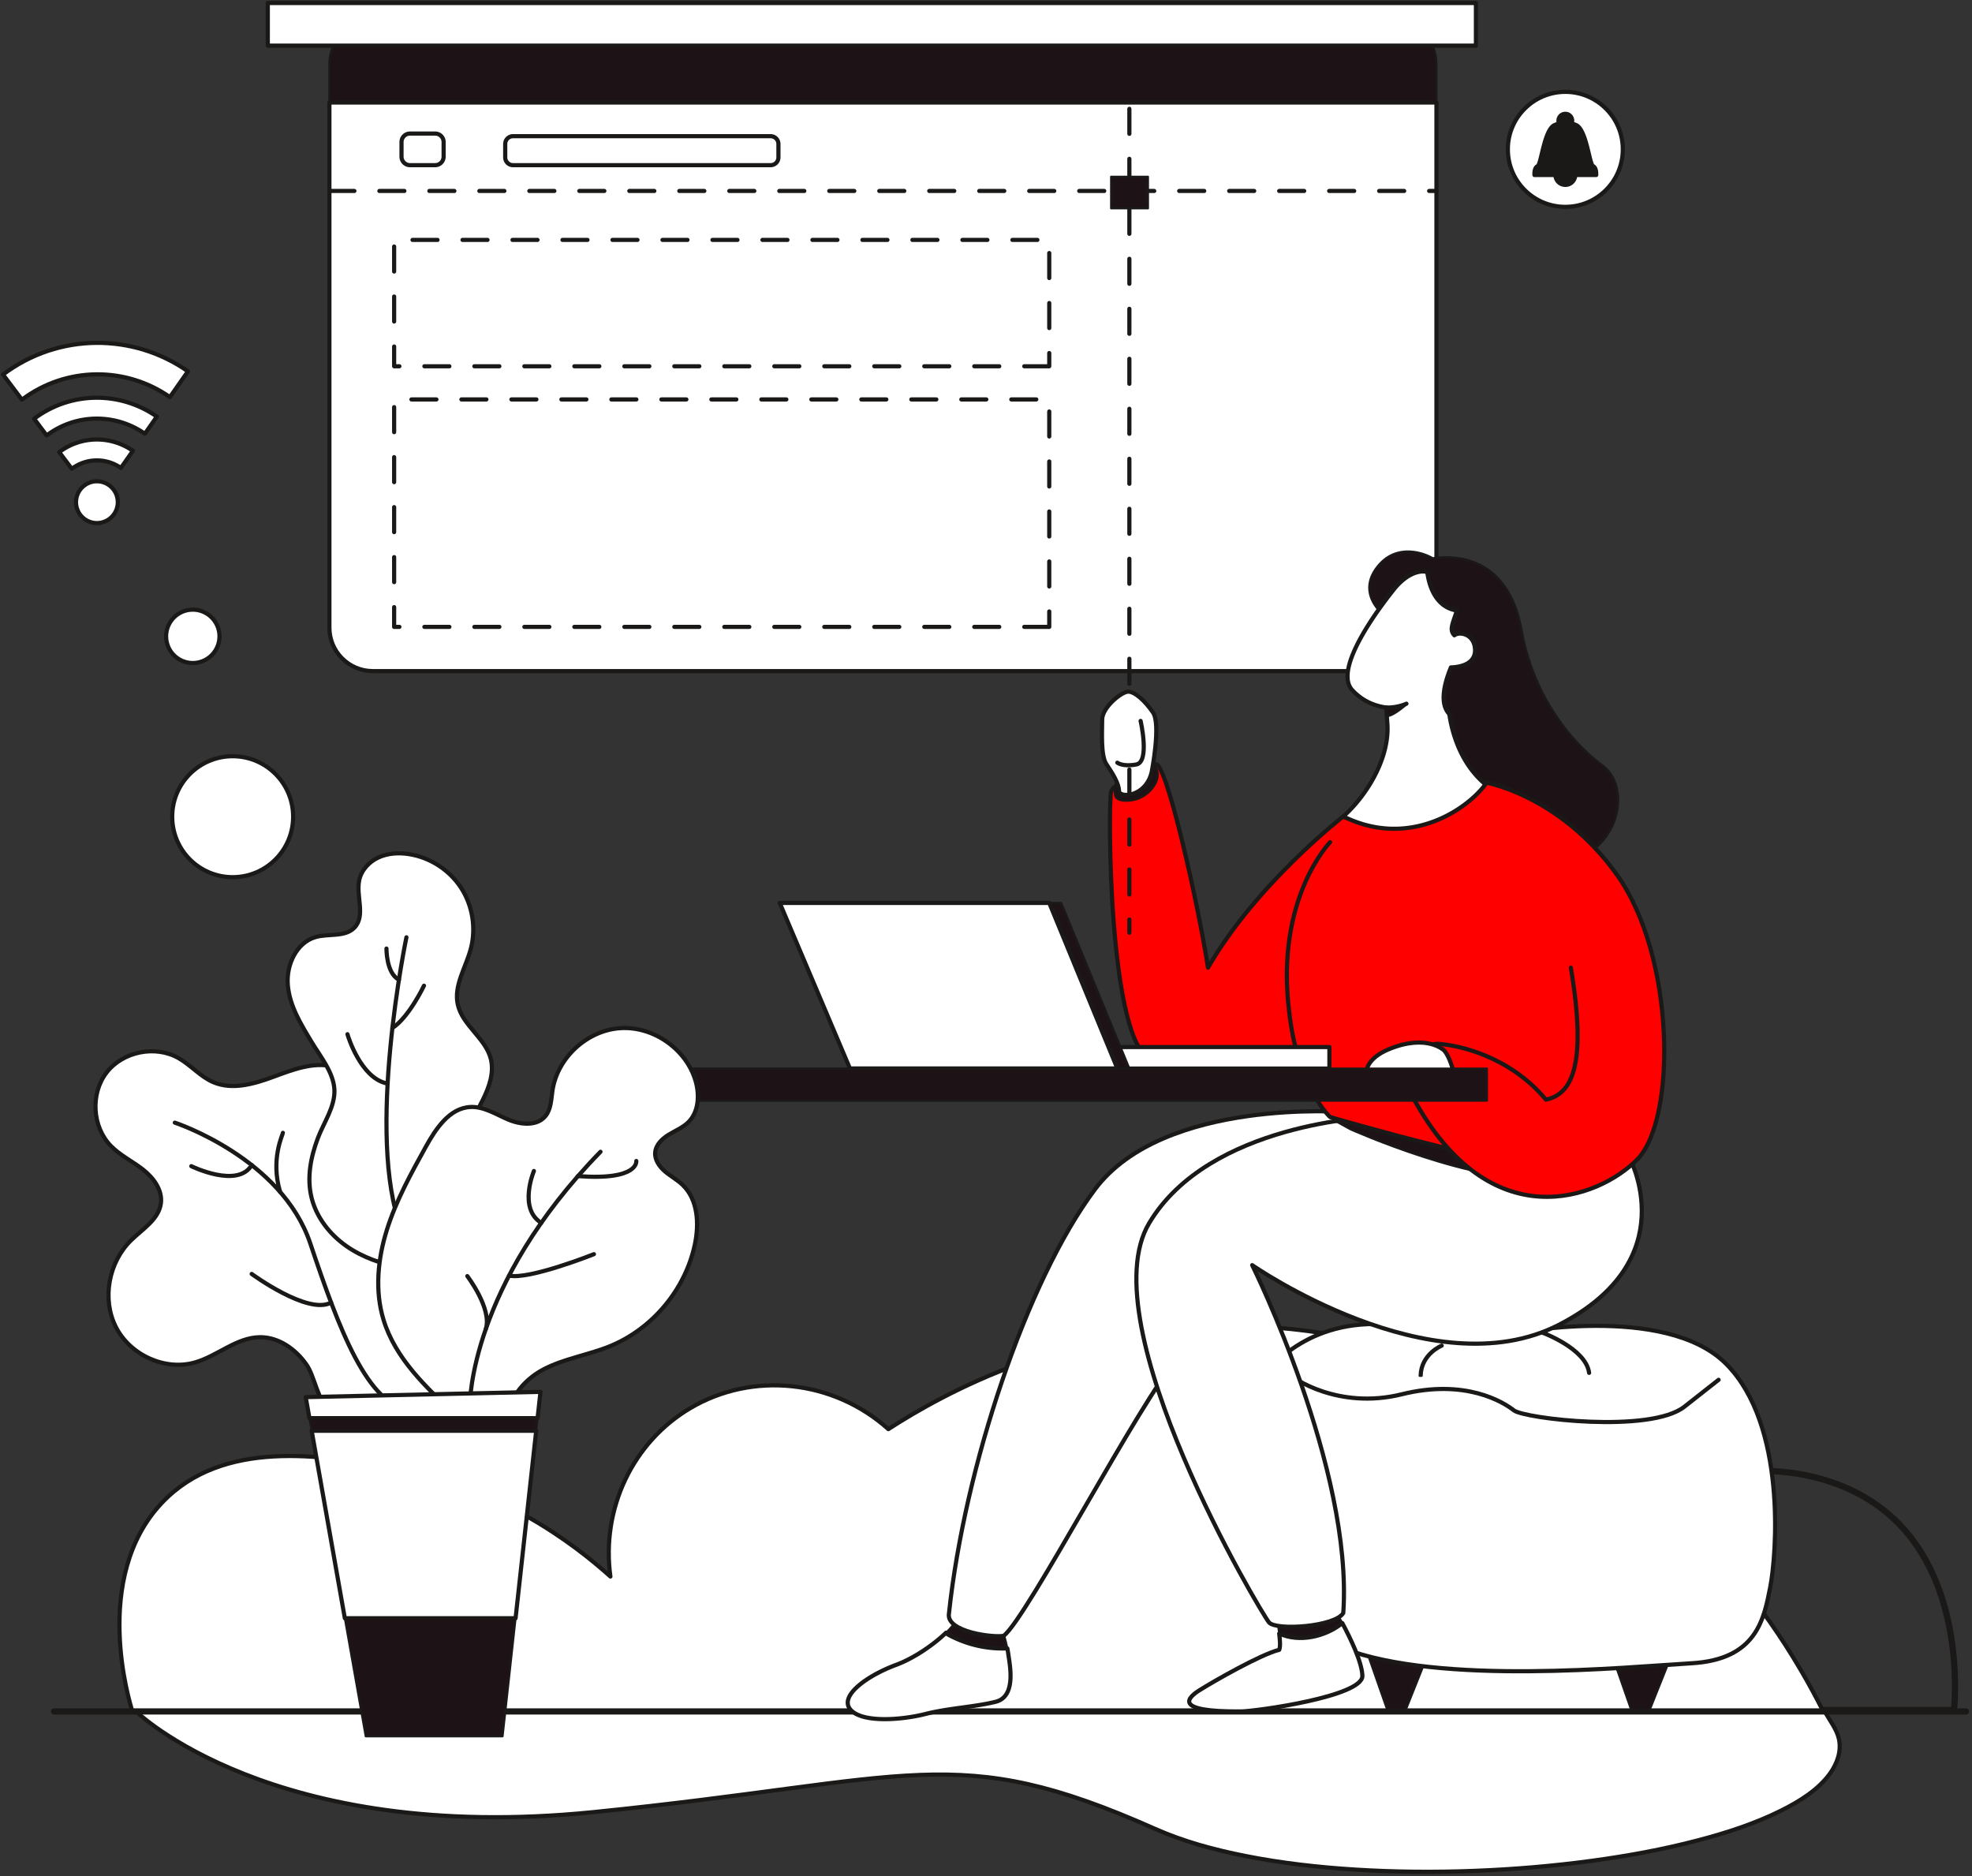 <svg width="658" height="626" fill="none" xmlns="http://www.w3.org/2000/svg"><rect width="100%" height="100%" fill="#333333" stroke="none"/><path d="M45.403 570.987s45.312 44.408 152.55 33.594c107.238-10.814 120.594-24.133 187.491 5.597 9.528 4.233 19.791 6.988 30.1 9.029 12.069 2.389 24.367 3.78 36.681 4.545 13.22.828 26.497.927 39.733.422 13.131-.505 26.247-1.599 39.253-3.364 11.871-1.609 23.68-3.764 35.228-6.789 9.503-2.484 18.958-5.53 27.679-9.862 6.238-3.098 12.621-7.013 16.589-12.584 2.343-3.291 3.764-7.43 2.895-11.372-.714-3.238-3.119-6.305-4.759-9.216H45.403z" fill="#fff"/><path d="M45.403 570.987s45.312 44.408 152.55 33.594c107.238-10.814 120.594-24.133 187.491 5.597 9.528 4.233 19.791 6.988 30.1 9.029 12.069 2.389 24.367 3.78 36.681 4.545 13.22.828 26.497.927 39.733.422 13.131-.505 26.247-1.599 39.253-3.364 11.871-1.609 23.68-3.764 35.228-6.789 9.503-2.484 18.958-5.53 27.679-9.862 6.238-3.098 12.621-7.013 16.589-12.584 2.343-3.291 3.764-7.43 2.895-11.372-.714-3.238-3.119-6.305-4.759-9.216H45.403z" stroke="#1B1918" stroke-width="1.389" stroke-miterlimit="10" stroke-linecap="round" stroke-linejoin="round"/><path d="M348.44 570.503h303.582c.453-5.326 3.218-44.408-22.347-65.76-28.767-24.023-84.588-18.254-121.837 25.231-53.134 13.512-106.268 27.023-159.398 40.529v0z" stroke="#1B1918" stroke-width="2.084" stroke-miterlimit="10" stroke-linecap="round" stroke-linejoin="round"/><path d="M44.187 570.987h564.182c-8.32-16.572-23.196-41.502-48.474-65.382-15.074-14.236-68.047-62.737-148.251-63.234-55.269-.342-96.414 22.277-115.225 34.427-18.401-16.509-45.289-19.276-66.044-7.026-19.23 11.35-29.834 33.606-26.699 56.209-12.116-10.896-37.213-30.241-73.773-36.536-22.192-3.821-55.535-9.563-75.88 11.945-23.672 25.023-10.735 66.833-9.837 69.597z" fill="#fff"/><path d="M44.187 570.987h564.182c-8.32-16.572-23.196-41.502-48.474-65.382-15.074-14.236-68.047-62.737-148.251-63.234-55.269-.342-96.414 22.277-115.225 34.427-18.401-16.509-45.289-19.276-66.044-7.026-19.23 11.35-29.834 33.606-26.699 56.209-12.116-10.896-37.213-30.241-73.773-36.536-22.192-3.821-55.535-9.563-75.88 11.945-23.672 25.023-10.735 66.833-9.837 69.597z" stroke="#1B1918" stroke-width="1.389" stroke-miterlimit="10" stroke-linecap="round" stroke-linejoin="round"/><path d="M479.301 21.286v12.912h-369.39V21.286c0-8.003 6.485-14.485 14.488-14.485h340.406c8.008 0 14.496 6.482 14.496 14.485z" fill="#1D1316"/><path d="M479.301 21.286v12.912h-369.39V21.286c0-8.003 6.485-14.485 14.488-14.485h340.406c8.008 0 14.496 6.482 14.496 14.485z" stroke="#1B1918" stroke-width=".695" stroke-miterlimit="10" stroke-linecap="round" stroke-linejoin="round"/><path d="M479.301 34.198V209.41c0 8.003-6.488 14.488-14.496 14.488H124.399c-8.003 0-14.488-6.485-14.488-14.488V34.198h369.39z" fill="#fff"/><path d="M479.301 34.198V209.41c0 8.003-6.488 14.488-14.496 14.488H124.399c-8.003 0-14.488-6.485-14.488-14.488V34.198h369.39z" stroke="#1B1918" stroke-width="1.389" stroke-miterlimit="10" stroke-linecap="round" stroke-linejoin="round"/><path d="M492.473 15.23H89.358V1h403.115v14.23z" fill="#fff"/><path d="M492.473 15.23H89.358V1h403.115v14.23z" stroke="#1B1918" stroke-width="1.389" stroke-miterlimit="10" stroke-linecap="round" stroke-linejoin="round"/><path d="M109.909 63.71h369.392m-129.195 58.488H131.514V80.043h218.592v42.155zm0 86.947H131.514v-75.88h218.592v75.88zm26.732-172.838v276.407" stroke="#1B1918" stroke-width="1.389" stroke-miterlimit="10" stroke-linecap="round" stroke-linejoin="round" stroke-dasharray="8.34 8.34"/><path d="M383.044 69.505h-12.298V58.966h12.298v10.539z" fill="#1D1316"/><path d="M383.044 69.505h-12.298V58.966h12.298v10.539z" stroke="#1B1918" stroke-width=".695" stroke-miterlimit="10" stroke-linecap="round" stroke-linejoin="round"/><path d="M18.045 570.987H656" stroke="#1B1918" stroke-width="2.084" stroke-miterlimit="10" stroke-linecap="round" stroke-linejoin="round"/><path d="M537.991 552.462l6.305 18.041h6.149l7.201-18.041h-19.655z" fill="#1D1316"/><path d="M537.991 552.462l6.305 18.041h6.149l7.201-18.041h-19.655z" stroke="#1B1918" stroke-width=".695" stroke-miterlimit="10" stroke-linecap="round" stroke-linejoin="round"/><path d="M456.588 552.462l6.311 18.041h6.144l7.201-18.041h-19.656z" fill="#1D1316"/><path d="M456.588 552.462l6.311 18.041h6.144l7.201-18.041h-19.656z" stroke="#1B1918" stroke-width=".695" stroke-miterlimit="10" stroke-linecap="round" stroke-linejoin="round"/><path d="M504.241 444.977s51.291-10.36 71.665 10.015c20.374 20.374 16.865 63.885 14.756 74.592-2.109 10.705-4.566 24.096-26.346 25.341-21.785 1.249-83.609 7.466-116.104-4.967-21.254-22.79-25.003-92.529-25.003-92.529s13.819-19.331 43.794-15.086c29.98 4.246 37.238 2.634 37.238 2.634z" fill="#fff"/><path d="M504.241 444.977s51.291-10.36 71.665 10.015c20.374 20.374 16.865 63.885 14.756 74.592-2.109 10.705-4.566 24.096-26.346 25.341-21.785 1.249-83.609 7.466-116.104-4.967-21.254-22.79-25.003-92.529-25.003-92.529s13.819-19.331 43.794-15.086c29.98 4.246 37.238 2.634 37.238 2.634z" stroke="#1B1918" stroke-width="1.389" stroke-miterlimit="10" stroke-linecap="round" stroke-linejoin="round"/><path d="M514.374 444.492s14.813 5.345 15.864 13.534l-15.864-13.534z" fill="#fff"/><path d="M514.374 444.492s14.813 5.345 15.864 13.534" stroke="#1B1918" stroke-width="1.389" stroke-miterlimit="10" stroke-linecap="round" stroke-linejoin="round"/><path d="M481.055 448.949s-6.852 2.762-7.024 10.014l7.024-10.014z" fill="#fff"/><path d="M481.055 448.949s-6.852 2.762-7.024 10.014" stroke="#1B1918" stroke-width="1.389" stroke-miterlimit="10" stroke-linecap="round" stroke-linejoin="round"/><path d="M430.998 458.963c0 .518 15.459 11.492 36.707 6.216 21.249-5.276 33.901 2.59 37.416 5.353 3.509 2.762 45.49 7.77 56.909-1.209l11.418-8.978" fill="#fff"/><path d="M430.998 458.963c0 .518 15.459 11.492 36.707 6.216 21.249-5.276 33.901 2.59 37.416 5.353 3.509 2.762 45.49 7.77 56.909-1.209l11.418-8.978" stroke="#1B1918" stroke-width="1.389" stroke-miterlimit="10" stroke-linecap="round" stroke-linejoin="round"/><path d="M528.363 285.552l-14.99-7.259s-9.908-7.55-19.343-14.656a25.385 25.385 0 001.604-1.971c-8.409-7.012-11.163-17.475-12.038-23.422-3.394-3.534-1.603-10.418.531-15.573 4.832-.177 8.612-2.109 7.993-6.677-.615-4.563-5.176-5.357-6.847-4.041-1.671-1.843-.708-3.509.875-8.254-7.566-1.163-9.419-9.166-9.867-12.631l-.667-.364s-4.92-1.055-10.543 5.967a148.604 148.604 0 00-5.118 6.806c-2.192-2.503-5.421-7.884-.443-14.296 6.909-8.9 17.213-3.863 18.505-2.927 9.596-1.41 25.523.7 29.74 24.122 4.218 23.418 18.036 38.408 26.935 44.963 8.898 6.559 6.321 23.89-6.327 30.213z" fill="#1D1316"/><path d="M528.363 285.552l-14.99-7.259s-9.908-7.55-19.343-14.656a25.385 25.385 0 001.604-1.971c-8.409-7.012-11.163-17.475-12.038-23.422-3.394-3.534-1.603-10.418.531-15.573 4.832-.177 8.612-2.109 7.993-6.677-.615-4.563-5.176-5.357-6.847-4.041-1.671-1.843-.708-3.509.875-8.254-7.566-1.163-9.419-9.166-9.867-12.631l-.667-.364s-4.92-1.055-10.543 5.967a148.604 148.604 0 00-5.118 6.806c-2.192-2.503-5.421-7.884-.443-14.296 6.909-8.9 17.213-3.863 18.505-2.927 9.596-1.41 25.523.7 29.74 24.122 4.218 23.418 18.036 38.408 26.935 44.963 8.898 6.559 6.321 23.89-6.327 30.213v0z" stroke="#1B1918" stroke-width=".695" stroke-miterlimit="10" stroke-linecap="round" stroke-linejoin="round"/><path d="M448.211 272.379s-28.985 22.418-45.142 50.466c-3.165-20.782-14.053-69.612-17.567-67.855-7.727 7.025-13.699 5.62-14.756 9.133-1.052 3.513-1.052 85.014 13.704 89.581 14.756 4.567 67.099 2.108 67.099 2.108l5.331-21.429" fill="red"/><path d="M448.211 272.379s-28.985 22.418-45.142 50.466c-3.165-20.782-14.053-69.612-17.567-67.855-7.727 7.025-13.699 5.62-14.756 9.133-1.052 3.513-1.052 85.014 13.704 89.581 14.756 4.567 67.099 2.108 67.099 2.108l5.331-21.429" stroke="#1B1918" stroke-width="1.389" stroke-miterlimit="10" stroke-linecap="round" stroke-linejoin="round"/><path d="M372.084 265.21s-.088 2.431 5.228 1.845c5.316-.586 9.507-5.587 8.966-9.282-.542-3.695-4.103-4.416-6.581-3.605-2.479.811-8.831 5.141-7.613 11.042z" fill="#1D1316"/><path d="M372.084 265.21s-.088 2.431 5.228 1.845c5.316-.586 9.507-5.587 8.966-9.282-.542-3.695-4.103-4.416-6.581-3.605-2.479.811-8.831 5.141-7.613 11.042z" stroke="#1B1918" stroke-width=".695" stroke-miterlimit="10" stroke-linecap="round" stroke-linejoin="round"/><path d="M447.894 541.512c-1.203-2.244-2.083-3.728-2.083-3.728s-18.385 2.578-19.16 2.926c-.396.183-.089 2.114.177 4.275 6.685 3.119 15.505 1.062 21.066-3.473z" fill="#1D1316"/><path d="M447.894 541.512c-1.203-2.244-2.083-3.728-2.083-3.728s-18.385 2.578-19.16 2.926c-.396.183-.089 2.114.177 4.275 6.685 3.119 15.505 1.062 21.066-3.473z" stroke="#1B1918" stroke-width=".695" stroke-miterlimit="10" stroke-linecap="round" stroke-linejoin="round"/><path d="M447.893 541.512c-5.561 4.535-14.381 6.592-21.066 3.473.25 2.052.468 4.306.01 5.446-6.206 1.521-22.128 10.658-26.58 13.465-3.681 2.327-9.523 7.3 13.876 7.086 4.884-.047 40.69-4.977 40.456-11.887-.156-4.691-4.15-12.839-6.696-17.583z" fill="#fff"/><path d="M447.893 541.512c-5.561 4.535-14.381 6.592-21.066 3.473.25 2.052.468 4.306.01 5.446-6.206 1.521-22.128 10.658-26.58 13.465-3.681 2.327-9.523 7.3 13.876 7.086 4.884-.047 40.69-4.977 40.456-11.887-.156-4.691-4.15-12.839-6.696-17.583v0z" stroke="#1B1918" stroke-width="1.389" stroke-miterlimit="10" stroke-linecap="round" stroke-linejoin="round"/><path d="M316.292 545.303c6.306 3.436 13.099 4.925 19.824 4.649-.595-3.009-1.552-5.961-1.552-5.961s-10.304-4.098-15.457-3.749c-.235.979-1.505 2.609-3.44 4.478.156.208.357.406.625.583z" fill="#1D1316"/><path d="M316.292 545.303c6.306 3.436 13.099 4.925 19.824 4.649-.595-3.009-1.552-5.961-1.552-5.961s-10.304-4.098-15.457-3.749c-.235.979-1.505 2.609-3.44 4.478.156.208.357.406.625.583z" stroke="#1B1918" stroke-width=".695" stroke-miterlimit="10" stroke-linecap="round" stroke-linejoin="round"/><path d="M336.116 549.952c-6.725.276-13.518-1.213-19.824-4.649a2.47 2.47 0 01-.625-.583c-3.861 3.728-10.383 8.409-16.701 10.746-9.485 3.515-19.087 10.304-15.223 14.871 3.864 4.566 17.097 3.514 24.942 1.525 7.846-1.994 16.511-2.343 23.537-4.097 7.023-1.76 4.686-12.413 4.217-15.928a28.617 28.617 0 00-.323-1.885z" fill="#fff"/><path d="M336.116 549.952c-6.725.276-13.518-1.213-19.824-4.649a2.47 2.47 0 01-.625-.583c-3.861 3.728-10.383 8.409-16.701 10.746-9.485 3.515-19.087 10.304-15.223 14.871 3.864 4.566 17.097 3.514 24.942 1.525 7.846-1.994 16.511-2.343 23.537-4.097 7.023-1.76 4.686-12.413 4.217-15.928a28.617 28.617 0 00-.323-1.885v0z" stroke="#1B1918" stroke-width="1.389" stroke-miterlimit="10" stroke-linecap="round" stroke-linejoin="round"/><path d="M449.44 371.035s-61.126-4.918-84.078 25.762c-22.951 30.68-43.561 92.977-48.714 141.456-1.171 6.321 15.223 8.195 18.267 7.492 7.731-5.852 45.906-79.157 57.845-92.272 11.949-13.115 27.523-50.411 27.523-50.411l50.442-7.378-7.227-24.939" fill="#fff"/><path d="M449.44 371.035s-61.126-4.918-84.078 25.762c-22.951 30.68-43.561 92.977-48.714 141.456-1.171 6.321 15.223 8.195 18.267 7.492 7.731-5.852 45.906-79.157 57.845-92.272 11.949-13.115 27.523-50.411 27.523-50.411l50.442-7.378-7.227-24.939" stroke="#1B1918" stroke-width="1.389" stroke-miterlimit="10" stroke-linecap="round" stroke-linejoin="round"/><path d="M543.588 386.023s18.968 34.194-23.42 55.974c-42.393 21.78-102.348-19.907-102.348-19.907s33.729 67.918 30.392 116.043c-2.635 4.572-22.311 5.972-24.769 3.166-2.457-2.812-60.075-99.419-40.05-133.144 20.025-33.724 75.18-35.481 75.18-35.481l85.015 13.349z" fill="#fff"/><path d="M543.588 386.023s18.968 34.194-23.42 55.974c-42.393 21.78-102.348-19.907-102.348-19.907s33.729 67.918 30.392 116.043c-2.635 4.572-22.311 5.972-24.769 3.166-2.457-2.812-60.075-99.419-40.05-133.144 20.025-33.724 75.18-35.481 75.18-35.481l85.015 13.349z" stroke="#1B1918" stroke-width="1.389" stroke-miterlimit="10" stroke-linecap="round" stroke-linejoin="round"/><path d="M450.632 376.771s42.039 18.881 66.688 16.341c24.648-2.541 20.905-8.892 20.905-8.892l-87.593-13.937-4.977 3.753 4.977 2.735z" fill="#1D1316"/><path d="M450.632 376.771s42.039 18.881 66.688 16.341c24.648-2.541 20.905-8.892 20.905-8.892l-87.593-13.937-4.977 3.753 4.977 2.735z" stroke="#1B1918" stroke-width=".695" stroke-miterlimit="10" stroke-linecap="round" stroke-linejoin="round"/><path d="M443.816 280.985s-18.265 18.619-13.698 56.208c2.811 25.645 13.698 35.481 13.698 35.481s68.156 20.024 83.61 17.565c15.458-2.459 12.048-15.457 12.522-26.698.479-11.242-10.591-87.825-27.45-94.851-16.865-7.026-23.717-8.432-23.717-8.432l-27.048 7.729-12.804 4.742" fill="red"/><path d="M443.816 280.985s-18.265 18.619-13.698 56.208c2.811 25.645 13.698 35.481 13.698 35.481s68.156 20.024 83.61 17.565c15.458-2.459 12.048-15.457 12.522-26.698.479-11.242-10.591-87.825-27.45-94.851-16.865-7.026-23.717-8.432-23.717-8.432l-27.048 7.729-12.804 4.742" stroke="#1B1918" stroke-width="1.389" stroke-miterlimit="10" stroke-linecap="round" stroke-linejoin="round"/><path d="M494.691 260.841s25.356 3.809 44.855 31.035c19.5 27.225 19.848 81.501 6.853 94.85-13.002 13.349-49.36 26.874-75.003-20.727-2.812-10.363 3.863-18.091 8.43-17.74 6.321.351 23.711 3.864 36.009 18.619 8.253-1.757 13.933-10.487 8.31-44.033" fill="red"/><path d="M494.691 260.841s25.356 3.809 44.855 31.035c19.5 27.225 19.848 81.501 6.853 94.85-13.002 13.349-49.36 26.874-75.003-20.727-2.812-10.363 3.863-18.091 8.43-17.74 6.321.351 23.711 3.864 36.009 18.619 8.253-1.757 13.933-10.487 8.31-44.033" stroke="#1B1918" stroke-width="1.389" stroke-miterlimit="10" stroke-linecap="round" stroke-linejoin="round"/><path d="M481.847 350.455s-5.696-5.621-18.348-.44c-7.737 3.162-7.56 7.641-7.56 7.641l29.157.352s-1.228-5.358-3.249-7.553z" fill="#fff"/><path d="M481.847 350.455s-5.696-5.621-18.348-.44c-7.737 3.162-7.56 7.641-7.56 7.641l29.157.352s-1.228-5.358-3.249-7.553z" stroke="#1B1918" stroke-width="1.389" stroke-miterlimit="10" stroke-linecap="round" stroke-linejoin="round"/><path d="M368.643 349.328h74.94v7.173h-74.94v-7.173z" fill="#fff"/><path d="M368.643 349.328h74.94v7.173h-74.94v-7.173z" stroke="#1B1918" stroke-width="1.389" stroke-miterlimit="10" stroke-linecap="round" stroke-linejoin="round"/><path d="M376.838 356.474h-4.014l-22.717-55.232h4.014l22.717 55.232z" fill="#1D1316"/><path d="M376.838 356.474h-4.014l-22.717-55.232h4.014l22.717 55.232z" stroke="#1B1918" stroke-width=".695" stroke-miterlimit="10" stroke-linecap="round" stroke-linejoin="round"/><path d="M372.824 356.474h-89.227l-23.423-55.232h89.934l22.716 55.232z" fill="#fff"/><path d="M372.824 356.474h-89.227l-23.423-55.232h89.934l22.716 55.232z" stroke="#1B1918" stroke-width="1.389" stroke-miterlimit="10" stroke-linecap="round" stroke-linejoin="round"/><path d="M496.16 367.229H225.311v-10.728H496.16v10.728z" fill="#1D1316"/><path d="M496.16 367.229H225.311v-10.728H496.16v10.728z" stroke="#1B1918" stroke-width=".695" stroke-miterlimit="10" stroke-linecap="round" stroke-linejoin="round"/><path d="M384.274 257.624s3.16-15.984.437-19.936c-2.723-3.952-6.061-6.938-8.253-6.938-2.197 0-8.695 5.269-8.695 9.309 0 4.04-.526 12.028 1.406 14.884s4.212 6.457 4.212 8.917c0 2.459 8.872 2.195 10.893-6.236z" fill="#fff"/><path d="M384.274 257.624s3.16-15.984.437-19.936c-2.723-3.952-6.061-6.938-8.253-6.938-2.197 0-8.695 5.269-8.695 9.309 0 4.04-.526 12.028 1.406 14.884s4.212 6.457 4.212 8.917c0 2.459 8.872 2.195 10.893-6.236z" stroke="#1B1918" stroke-width="1.389" stroke-miterlimit="10" stroke-linecap="round" stroke-linejoin="round"/><path d="M380.587 240.515s3.15 13.686-1.431 14.533c-4.577.847-6.332-.594-6.332-.594" fill="#fff"/><path d="M380.587 240.515s3.15 13.686-1.431 14.533c-4.577.847-6.332-.594-6.332-.594" stroke="#1B1918" stroke-width="1.389" stroke-miterlimit="10" stroke-linecap="round" stroke-linejoin="round"/><path d="M483.595 238.243c-3.394-3.533-1.603-10.418.532-15.572 4.831-.177 8.611-2.109 7.992-6.677-.615-4.563-5.176-5.357-6.847-4.041-1.671-1.843-.708-3.509.875-8.254-7.566-1.164-9.419-9.167-9.867-12.631l-.666-.365s-4.921-1.054-10.544 5.968a148.049 148.049 0 00-5.118 6.806c-6.248 8.84-13.579 21.52-8.758 26.743 3.353 3.633 7.498 5.337 11.356 5.83l.411 5.943c.526 11.769-7.549 24.064-14.755 30.386 20.311 10.072 38.357-.438 45.824-8.742a25.361 25.361 0 001.603-1.971c-8.408-7.013-11.163-17.475-12.038-23.423z" fill="#fff"/><path d="M483.595 238.243c-3.394-3.533-1.603-10.418.532-15.572 4.831-.177 8.611-2.109 7.992-6.677-.615-4.563-5.176-5.357-6.847-4.041-1.671-1.843-.708-3.509.875-8.254-7.566-1.164-9.419-9.167-9.867-12.631l-.666-.365s-4.921-1.054-10.544 5.968a148.049 148.049 0 00-5.118 6.806c-6.248 8.84-13.579 21.52-8.758 26.743 3.353 3.633 7.498 5.337 11.356 5.83l.411 5.943c.526 11.769-7.549 24.064-14.755 30.386 20.311 10.072 38.357-.438 45.824-8.742a25.361 25.361 0 001.603-1.971c-8.408-7.013-11.163-17.475-12.038-23.423v0z" stroke="#1B1918" stroke-width="1.389" stroke-miterlimit="10" stroke-linecap="round" stroke-linejoin="round"/><path d="M469.194 235.101s-4.988 4.393-6.55 3.672v-2.282l6.55-1.39z" fill="#1D1316"/><path d="M469.194 235.101s-4.988 4.393-6.55 3.672v-2.282l6.55-1.39z" stroke="#1B1918" stroke-width=".695" stroke-miterlimit="10" stroke-linecap="round" stroke-linejoin="round"/><path d="M469.288 234.77s-2.999 1.429-6.737 1.28l6.737-1.28z" fill="#fff"/><path d="M469.288 234.77s-2.999 1.429-6.737 1.28" stroke="#1B1918" stroke-width="1.389" stroke-miterlimit="10" stroke-linecap="round" stroke-linejoin="round"/><path d="M102.144 455.113c-3.568-5.053-9.226-9.043-15.411-8.986-7.79.072-14.123 6.226-21.603 8.4-10.056 2.922-21.717-2.454-26.46-11.79-4.743-9.335-2.431-21.591 5.045-28.922 3.88-3.804 9.312-7.016 9.978-12.41.544-4.405-2.499-8.489-5.994-11.225-3.495-2.737-7.61-4.699-10.713-7.872-6.229-6.371-6.876-17.408-1.435-24.462 5.44-7.055 16.28-9.232 24.024-4.826 4.1 2.332 7.263 6.183 11.6 8.036 6.3 2.693 13.537.612 19.964-1.762 6.427-2.374 13.265-5.069 19.932-3.492 5.184 1.227 9.65 5.155 11.527 10.141 1.878 4.986 1.112 10.884-1.976 15.225-2.91 4.092-7.897 7.319-8.117 12.336-.224 5.112 4.934 8.965 9.956 9.948 5.022.983 10.246.105 15.306.87 5.06.765 10.445 4.051 10.885 9.149.684 7.948-10.649 13.215-9.714 21.137.434 3.685 3.445 6.428 5.731 9.352 2.703 3.459 4.582 7.673 4.723 12.062.14 4.388-1.613 8.925-5.063 11.642-4.349 3.425-10.374 3.478-15.909 3.375-4.76-.089-14.018 1.64-18.292-.788-4.159-2.363-5.048-11.225-7.984-15.138z" fill="#fff"/><path d="M102.144 455.113c-3.568-5.053-9.226-9.043-15.411-8.986-7.79.072-14.123 6.226-21.603 8.4-10.056 2.922-21.717-2.454-26.46-11.79-4.743-9.335-2.431-21.591 5.045-28.922 3.88-3.804 9.312-7.016 9.978-12.41.544-4.405-2.499-8.489-5.994-11.225-3.495-2.737-7.61-4.699-10.713-7.872-6.229-6.371-6.876-17.408-1.435-24.462 5.44-7.055 16.28-9.232 24.024-4.826 4.1 2.332 7.263 6.183 11.6 8.036 6.3 2.693 13.537.612 19.964-1.762 6.427-2.374 13.265-5.069 19.932-3.492 5.184 1.227 9.65 5.155 11.527 10.141 1.878 4.986 1.112 10.884-1.976 15.225-2.91 4.092-7.897 7.319-8.117 12.336-.224 5.112 4.934 8.965 9.956 9.948 5.022.983 10.246.105 15.306.87 5.06.765 10.445 4.051 10.885 9.149.684 7.948-10.649 13.215-9.714 21.137.434 3.685 3.445 6.428 5.731 9.352 2.703 3.459 4.582 7.673 4.723 12.062.14 4.388-1.613 8.925-5.063 11.642-4.349 3.425-10.374 3.478-15.909 3.375-4.76-.089-14.018 1.64-18.292-.788-4.159-2.363-5.048-11.225-7.984-15.138v0z" stroke="#1B1918" stroke-width="1.389" stroke-miterlimit="10" stroke-linecap="round" stroke-linejoin="round"/><path d="M96.03 328.583c-.547-6.684 2.928-14.212 9.397-15.982 4.37-1.194 9.824.131 12.909-3.186 3.699-3.974.397-10.476 1.532-15.785.718-3.362 3.324-6.139 6.45-7.569 3.127-1.43 6.711-1.627 10.109-1.105 7.022 1.079 13.509 5.261 17.392 11.211 3.883 5.949 5.099 13.571 3.26 20.433-1.664 6.208-5.714 12.239-4.335 18.515 1.535 6.983 9.262 11.225 11.022 18.154 1.158 4.564-.53 9.351-2.613 13.572-2.083 4.221-4.628 8.351-5.335 13.005-.896 5.909 1.281 11.787 2.967 17.52 1.685 5.735 2.842 12.168.109 17.484-2.129 4.144-6.389 6.914-10.905 8.061-4.515 1.146-9.283.831-13.871.022-6.595-1.163-13.095-3.375-18.573-7.226-5.478-3.852-9.88-9.446-11.537-15.935-1.722-6.746-.341-13.703 2.069-20.095 1.91-5.069 5.75-10.451 5.507-16.081-.25-5.765-4.72-11.164-7.568-15.897-3.553-5.904-7.41-12.075-7.986-19.116z" fill="#fff"/><path d="M96.03 328.583c-.547-6.684 2.928-14.212 9.397-15.982 4.37-1.194 9.824.131 12.909-3.186 3.699-3.974.397-10.476 1.532-15.785.718-3.362 3.324-6.139 6.45-7.569 3.127-1.43 6.711-1.627 10.109-1.105 7.022 1.079 13.509 5.261 17.392 11.211 3.883 5.949 5.099 13.571 3.26 20.433-1.664 6.208-5.714 12.239-4.335 18.515 1.535 6.983 9.262 11.225 11.022 18.154 1.158 4.564-.53 9.351-2.613 13.572-2.083 4.221-4.628 8.351-5.335 13.005-.896 5.909 1.281 11.787 2.967 17.52 1.685 5.735 2.842 12.168.109 17.484-2.129 4.144-6.389 6.914-10.905 8.061-4.515 1.146-9.283.831-13.871.022-6.595-1.163-13.095-3.375-18.573-7.226-5.478-3.852-9.88-9.446-11.537-15.935-1.722-6.746-.341-13.703 2.069-20.095 1.91-5.069 5.75-10.451 5.507-16.081-.25-5.765-4.72-11.164-7.568-15.897-3.553-5.904-7.41-12.075-7.986-19.116v0z" stroke="#1B1918" stroke-width="1.389" stroke-miterlimit="10" stroke-linecap="round" stroke-linejoin="round"/><path d="M58.328 374.548s35.598 11.71 45.2 40.282c9.602 28.572 19.115 54.379 33.77 55.759" fill="#fff"/><path d="M58.328 374.548s35.598 11.71 45.2 40.282c9.602 28.572 19.115 54.379 33.77 55.759" stroke="#1B1918" stroke-width="1.389" stroke-miterlimit="10" stroke-linecap="round" stroke-linejoin="round"/><path d="M94.394 377.944c0 .585-4.204 8.746-.93 19.713l.93-19.713z" fill="#fff"/><path d="M94.394 377.944c0 .585-4.204 8.746-.93 19.713" stroke="#1B1918" stroke-width="1.389" stroke-miterlimit="10" stroke-linecap="round" stroke-linejoin="round"/><path d="M83.98 425.018s18.809 13.831 26.497 9.55l-26.497-9.55z" fill="#fff"/><path d="M83.98 425.018s18.809 13.831 26.497 9.55" stroke="#1B1918" stroke-width="1.389" stroke-miterlimit="10" stroke-linecap="round" stroke-linejoin="round"/><path d="M63.83 389.068s15.474 7.591 20.15-.361l-20.15.361z" fill="#fff"/><path d="M63.83 389.068s15.474 7.591 20.15-.361" stroke="#1B1918" stroke-width="1.389" stroke-miterlimit="10" stroke-linecap="round" stroke-linejoin="round"/><path d="M135.612 312.714s-13.817 66.283-1.639 97.432l1.639-97.432z" fill="#fff"/><path d="M135.612 312.714s-13.817 66.283-1.639 97.432" stroke="#1B1918" stroke-width="1.389" stroke-miterlimit="10" stroke-linecap="round" stroke-linejoin="round"/><path d="M141.467 328.858s-4.911 10.425-10.535 14.122l10.535-14.122z" fill="#fff"/><path d="M141.467 328.858s-4.911 10.425-10.535 14.122" stroke="#1B1918" stroke-width="1.389" stroke-miterlimit="10" stroke-linecap="round" stroke-linejoin="round"/><path d="M115.94 345.039c.235.936 4.484 14.515 13.016 16.391l-13.016-16.391z" fill="#fff"/><path d="M115.94 345.039c.235.936 4.484 14.515 13.016 16.391" stroke="#1B1918" stroke-width="1.389" stroke-miterlimit="10" stroke-linecap="round" stroke-linejoin="round"/><path d="M128.955 316.466s-.105 8.277 4.16 10.385l-4.16-10.385z" fill="#fff"/><path d="M128.955 316.466s-.105 8.277 4.16 10.385" stroke="#1B1918" stroke-width="1.389" stroke-miterlimit="10" stroke-linecap="round" stroke-linejoin="round"/><path d="M169.882 475.252c-1.33-7.659 4.678-14.865 11.578-18.444 6.901-3.579 14.797-4.721 21.997-7.65 14.261-5.802 25.27-19.001 28.418-34.071 1.439-6.885.977-14.91-4.109-19.769-1.791-1.711-4.023-2.893-5.903-4.506-1.881-1.613-3.468-3.906-3.241-6.374.236-2.564 2.34-4.558 4.54-5.897 2.2-1.339 4.669-2.319 6.502-4.128 3.5-3.45 3.797-9.107 2.416-13.823-3.103-10.604-14.127-18.3-25.15-17.561-11.023.74-20.919 9.841-22.577 20.763-.452 2.97-.444 6.246-2.351 8.566-2.834 3.448-8.3 2.905-12.411 1.169-4.112-1.735-8.11-4.391-12.569-4.203-7.008.295-11.599 7.217-14.991 13.356-4.922 8.909-9.878 17.893-12.929 27.603-3.051 9.711-4.103 20.319-1.128 30.054 3.916 12.811 14.148 22.533 23.979 31.633 5.895-.939 12.791.244 17.929 3.282z" fill="#fff"/><path d="M169.882 475.252c-1.33-7.659 4.678-14.865 11.578-18.444 6.901-3.579 14.797-4.721 21.997-7.65 14.261-5.802 25.27-19.001 28.418-34.071 1.439-6.885.977-14.91-4.109-19.769-1.791-1.711-4.023-2.893-5.903-4.506-1.881-1.613-3.468-3.906-3.241-6.374.236-2.564 2.34-4.558 4.54-5.897 2.2-1.339 4.669-2.319 6.502-4.128 3.5-3.45 3.797-9.107 2.416-13.823-3.103-10.604-14.127-18.3-25.15-17.56-11.023.739-20.919 9.84-22.577 20.762-.452 2.97-.444 6.246-2.351 8.566-2.834 3.448-8.3 2.905-12.411 1.169-4.112-1.735-8.11-4.391-12.569-4.203-7.008.295-11.599 7.217-14.991 13.356-4.922 8.909-9.878 17.893-12.929 27.603-3.051 9.711-4.103 20.319-1.128 30.054 3.916 12.811 14.148 22.533 23.979 31.633 5.895-.939 12.791.244 17.929 3.282v0z" stroke="#1B1918" stroke-width="1.389" stroke-miterlimit="10" stroke-linecap="round" stroke-linejoin="round"/><path d="M156.807 468.227s0-39.345 43.561-83.96l-43.561 83.96z" fill="#fff"/><path d="M156.807 468.227s0-39.345 43.561-83.96" stroke="#1B1918" stroke-width="1.389" stroke-miterlimit="10" stroke-linecap="round" stroke-linejoin="round"/><path d="M212.313 387.341s.962 6.572-19.456 5.043l19.456-5.043z" fill="#fff"/><path d="M212.313 387.341s.962 6.572-19.456 5.043" stroke="#1B1918" stroke-width="1.389" stroke-miterlimit="10" stroke-linecap="round" stroke-linejoin="round"/><path d="M178.148 390.679s-5.288 12.545 2.45 17.294l-2.45-17.294z" fill="#fff"/><path d="M178.148 390.679s-5.288 12.545 2.45 17.294" stroke="#1B1918" stroke-width="1.389" stroke-miterlimit="10" stroke-linecap="round" stroke-linejoin="round"/><path d="M198.172 418.431s-21.744 8.656-28.305 7.138l28.305-7.138z" fill="#fff"/><path d="M198.172 418.431s-21.744 8.656-28.305 7.138" stroke="#1B1918" stroke-width="1.389" stroke-miterlimit="10" stroke-linecap="round" stroke-linejoin="round"/><path d="M155.929 425.748s8.315 10.878 6.18 17.64l-6.18-17.64z" fill="#fff"/><path d="M155.929 425.748s8.315 10.878 6.18 17.64" stroke="#1B1918" stroke-width="1.389" stroke-miterlimit="10" stroke-linecap="round" stroke-linejoin="round"/><path d="M180.344 464.363l-78.34 1.757 1.244 7.026h76.129l.967-8.783z" fill="#fff"/><path d="M180.344 464.363l-78.34 1.757 1.244 7.026h76.129l.967-8.783z" stroke="#1B1918" stroke-width="1.389" stroke-miterlimit="10" stroke-linecap="round" stroke-linejoin="round"/><path d="M103.991 477.339l11.069 62.554h56.973l6.884-62.554h-74.926z" fill="#fff"/><path d="M103.991 477.339l11.069 62.554h56.973l6.884-62.554h-74.926z" stroke="#1B1918" stroke-width="1.389" stroke-miterlimit="10" stroke-linecap="round" stroke-linejoin="round"/><path d="M179.378 473.145h-76.13l.742 4.194h74.926l.462-4.194z" fill="#1D1316"/><path d="M179.378 473.145h-76.13l.742 4.194h74.926l.462-4.194z" stroke="#1B1918" stroke-width=".695" stroke-miterlimit="10" stroke-linecap="round" stroke-linejoin="round"/><path d="M115.06 539.893l6.969 39.388h45.669l4.334-39.388H115.06z" fill="#1D1316"/><path d="M115.06 539.893l6.969 39.388h45.669l4.334-39.388H115.06z" stroke="#1B1918" stroke-width=".695" stroke-miterlimit="10" stroke-linecap="round" stroke-linejoin="round"/><path d="M145.198 55.103H136.8a2.83 2.83 0 01-2.826-2.827v-4.89a2.83 2.83 0 012.826-2.827h8.398a2.83 2.83 0 012.827 2.828v4.889a2.83 2.83 0 01-2.827 2.827z" fill="#fff"/><path d="M145.198 55.103H136.8a2.83 2.83 0 01-2.826-2.827v-4.89a2.83 2.83 0 012.826-2.827h8.398a2.83 2.83 0 012.827 2.828v4.889a2.83 2.83 0 01-2.827 2.827z" stroke="#1B1918" stroke-width="1.389" stroke-miterlimit="10" stroke-linecap="round" stroke-linejoin="round"/><path d="M257.147 55.103h-85.979a2.592 2.592 0 01-2.592-2.593v-4.478a2.592 2.592 0 012.592-2.593h85.979a2.592 2.592 0 012.591 2.593v4.478a2.592 2.592 0 01-2.591 2.593z" fill="#fff"/><path d="M257.147 55.103h-85.979a2.592 2.592 0 01-2.592-2.593v-4.478a2.592 2.592 0 012.592-2.593h85.979a2.592 2.592 0 012.591 2.593v4.478a2.592 2.592 0 01-2.591 2.593z" stroke="#1B1918" stroke-width="1.389" stroke-miterlimit="10" stroke-linecap="round" stroke-linejoin="round"/><path d="M97.812 272.476c0 11.142-9.033 20.175-20.175 20.175-11.142 0-20.175-9.033-20.175-20.175 0-11.143 9.032-20.175 20.175-20.175 11.142 0 20.175 9.032 20.175 20.175z" fill="#fff"/><path d="M97.812 272.476c0 11.142-9.033 20.175-20.175 20.175-11.142 0-20.175-9.033-20.175-20.175 0-11.143 9.032-20.175 20.175-20.175 11.142 0 20.175 9.032 20.175 20.175z" stroke="#1B1918" stroke-width="1.389" stroke-miterlimit="10" stroke-linecap="round" stroke-linejoin="round"/><path d="M73.23 212.168a8.9 8.9 0 11-17.798 0 8.9 8.9 0 0117.798 0z" fill="#fff"/><path d="M73.23 212.168a8.9 8.9 0 11-17.798 0 8.9 8.9 0 0117.798 0z" stroke="#1B1918" stroke-width="1.389" stroke-miterlimit="10" stroke-linecap="round" stroke-linejoin="round"/><path d="M541.489 49.828c0 10.596-8.591 19.182-19.182 19.182-10.595 0-19.181-8.586-19.181-19.182 0-10.59 8.586-19.181 19.181-19.181 10.591 0 19.182 8.591 19.182 19.181z" fill="#fff"/><path d="M541.489 49.828c0 10.596-8.591 19.182-19.182 19.182-10.595 0-19.181-8.586-19.181-19.182 0-10.59 8.586-19.181 19.181-19.181 10.591 0 19.182 8.591 19.182 19.181z" stroke="#1B1918" stroke-width="1.389" stroke-miterlimit="10" stroke-linecap="round" stroke-linejoin="round"/><path d="M532.606 58.388h-20.603s-.193-2.384 1.047-2.957c1.244-.573 2.197-12.304 5.727-13.735.552-.224 1.015-.412 1.406-.573a2.29 2.29 0 012.119-3.15 2.291 2.291 0 012.124 3.15c.391.161.859.349 1.406.573 3.53 1.431 4.488 13.162 5.727 13.735 1.24.573 1.047 2.957 1.047 2.957z" fill="#1B1918"/><path d="M532.606 58.388h-20.603s-.193-2.384 1.047-2.957c1.244-.573 2.197-12.304 5.727-13.735.552-.224 1.015-.412 1.406-.573a2.29 2.29 0 012.119-3.15 2.291 2.291 0 012.124 3.15c.391.161.859.349 1.406.573 3.53 1.431 4.488 13.162 5.727 13.735 1.24.573 1.047 2.957 1.047 2.957v0z" stroke="#1B1918" stroke-width="1.389" stroke-miterlimit="10" stroke-linecap="round" stroke-linejoin="round"/><path d="M525.604 58.389a3.298 3.298 0 01-3.301 3.295 3.297 3.297 0 01-3.296-3.295h6.597z" fill="#1B1918"/><path d="M525.604 58.389a3.298 3.298 0 01-3.301 3.295 3.297 3.297 0 01-3.296-3.295h6.597z" stroke="#1B1918" stroke-width="1.389" stroke-miterlimit="10" stroke-linecap="round" stroke-linejoin="round"/><path d="M376.838 256.737v54.429" stroke="#1B1918" stroke-width="1.389" stroke-miterlimit="10" stroke-linecap="round" stroke-linejoin="round" stroke-dasharray="8.34 8.34"/><path d="M52.338 138.999l-3.998 5.706c-9.624-6.751-22.865-6.887-32.77.57l-4.19-5.566c12.38-9.323 28.93-9.153 40.958-.71z" fill="#fff"/><path d="M52.338 138.999l-3.998 5.706c-9.624-6.751-22.865-6.887-32.77.57l-4.19-5.566c12.38-9.323 28.93-9.153 40.958-.71v0z" stroke="#1B1918" stroke-width="1.389" stroke-miterlimit="10" stroke-linecap="round" stroke-linejoin="round"/><path d="M62.715 123.892l-6.025 8.597c-14.5-10.172-34.451-10.376-49.375.859L1 124.961c18.654-14.048 43.591-13.79 61.715-1.069z" fill="#fff"/><path d="M62.715 123.892l-6.025 8.597c-14.5-10.172-34.451-10.376-49.375.859L1 124.961c18.654-14.048 43.591-13.79 61.715-1.069z" stroke="#1B1918" stroke-width="1.389" stroke-miterlimit="10" stroke-linecap="round" stroke-linejoin="round"/><path d="M44.338 150.415l-4.002 5.711a13.926 13.926 0 00-16.383.284l-4.19-5.569c7.428-5.594 17.358-5.49 24.575-.426z" fill="#fff"/><path d="M44.338 150.415l-4.002 5.711a13.926 13.926 0 00-16.383.284l-4.19-5.569c7.428-5.594 17.358-5.49 24.575-.426v0z" stroke="#1B1918" stroke-width="1.389" stroke-miterlimit="10" stroke-linecap="round" stroke-linejoin="round"/><path d="M39 169.582a6.932 6.932 0 01-2.472 3.527 6.92 6.92 0 01-4.071 1.4 6.946 6.946 0 01-5.686-2.776 6.965 6.965 0 011.373-9.757h.002a6.965 6.965 0 019.758 1.373 6.952 6.952 0 011.095 6.233z" fill="#fff"/><path d="M39 169.582a6.932 6.932 0 01-2.472 3.527 6.92 6.92 0 01-4.071 1.4 6.946 6.946 0 01-5.686-2.776 6.965 6.965 0 011.373-9.757h.002a6.965 6.965 0 019.758 1.373 6.952 6.952 0 011.095 6.233v0z" stroke="#1B1918" stroke-width="1.389" stroke-miterlimit="10" stroke-linecap="round" stroke-linejoin="round"/></svg>
